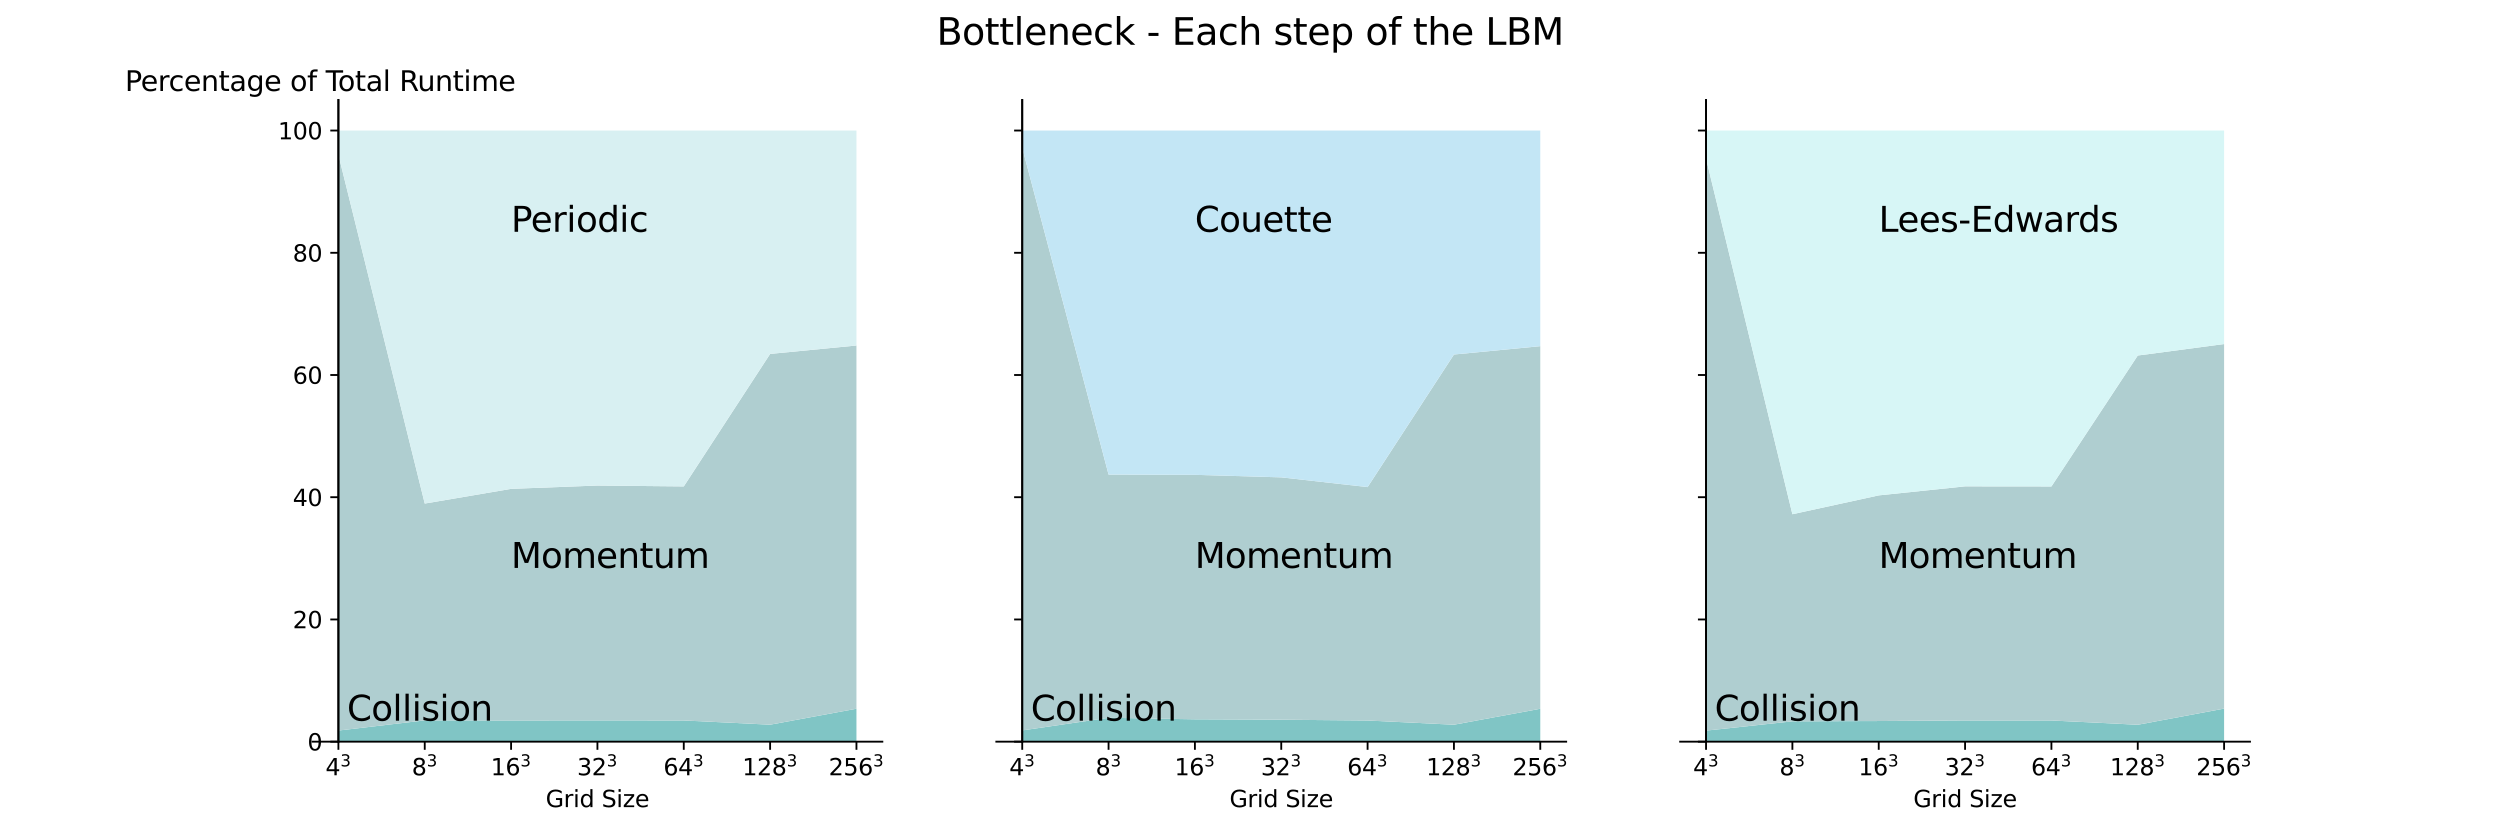 <?xml version="1.0" encoding="utf-8" standalone="no"?>
<!DOCTYPE svg PUBLIC "-//W3C//DTD SVG 1.1//EN"
  "http://www.w3.org/Graphics/SVG/1.1/DTD/svg11.dtd">
<svg xmlns:xlink="http://www.w3.org/1999/xlink" width="1080pt" height="360pt" viewBox="0 0 1080 360" xmlns="http://www.w3.org/2000/svg" version="1.1">
 <defs>
  <style type="text/css">*{stroke-linejoin: round; stroke-linecap: butt}</style>
 </defs>
 <g id="figure_1">
  <g id="patch_1">
   <path d="M 0 360 
L 1080 360 
L 1080 0 
L 0 0 
z
" style="fill: #ffffff"/>
  </g>
  <g id="axes_1">
   <g id="patch_2">
    <path d="M 135 320.4 
L 381.176 320.4 
L 381.176 43.2 
L 135 43.2 
z
" style="fill: #ffffff"/>
   </g>
   <g id="PolyCollection_1">
    <path d="M 146.19 315.591 
L 146.19 320.4 
L 183.489 320.4 
L 220.789 320.4 
L 258.088 320.4 
L 295.388 320.4 
L 332.687 320.4 
L 369.987 320.4 
L 369.987 306.161 
L 369.987 306.161 
L 332.687 313.062 
L 295.388 311.244 
L 258.088 311.203 
L 220.789 311.246 
L 183.489 311.202 
L 146.19 315.591 
z
" clip-path="url(#p4ef9682d95)" style="fill: #80c5c5"/>
   </g>
   <g id="PolyCollection_2">
    <path d="M 146.19 66.866 
L 146.19 315.591 
L 183.489 311.202 
L 220.789 311.246 
L 258.088 311.203 
L 295.388 311.244 
L 332.687 313.062 
L 369.987 306.161 
L 369.987 149.249 
L 369.987 149.249 
L 332.687 152.889 
L 295.388 210.129 
L 258.088 209.753 
L 220.789 211.178 
L 183.489 217.534 
L 146.19 66.866 
z
" clip-path="url(#p4ef9682d95)" style="fill: #afced0"/>
   </g>
   <g id="PolyCollection_3">
    <path d="M 146.19 56.4 
L 146.19 66.866 
L 183.489 217.534 
L 220.789 211.178 
L 258.088 209.753 
L 295.388 210.129 
L 332.687 152.889 
L 369.987 149.249 
L 369.987 56.4 
L 369.987 56.4 
L 332.687 56.4 
L 295.388 56.4 
L 258.088 56.4 
L 220.789 56.4 
L 183.489 56.4 
L 146.19 56.4 
z
" clip-path="url(#p4ef9682d95)" style="fill: #d8f0f2"/>
   </g>
   <g id="matplotlib.axis_1">
    <g id="xtick_1">
     <g id="line2d_1">
      <defs>
       <path id="m89469917d1" d="M 0 0 
L 0 3.5 
" style="stroke: #000000; stroke-width: 0.8"/>
      </defs>
      <g>
       <use xlink:href="#m89469917d1" x="146.19" y="320.4" style="stroke: #000000; stroke-width: 0.8"/>
      </g>
     </g>
     <g id="text_1">
      <!-- $4^3$ -->
      <g transform="translate(140.59 334.998) scale(0.1 -0.1)">
       <defs>
        <path id="DejaVuSans-34" d="M 2419 4116 
L 825 1625 
L 2419 1625 
L 2419 4116 
z
M 2253 4666 
L 3047 4666 
L 3047 1625 
L 3713 1625 
L 3713 1100 
L 3047 1100 
L 3047 0 
L 2419 0 
L 2419 1100 
L 313 1100 
L 313 1709 
L 2253 4666 
z
" transform="scale(0.016)"/>
        <path id="DejaVuSans-33" d="M 2597 2516 
Q 3050 2419 3304 2112 
Q 3559 1806 3559 1356 
Q 3559 666 3084 287 
Q 2609 -91 1734 -91 
Q 1441 -91 1130 -33 
Q 819 25 488 141 
L 488 750 
Q 750 597 1062 519 
Q 1375 441 1716 441 
Q 2309 441 2620 675 
Q 2931 909 2931 1356 
Q 2931 1769 2642 2001 
Q 2353 2234 1838 2234 
L 1294 2234 
L 1294 2753 
L 1863 2753 
Q 2328 2753 2575 2939 
Q 2822 3125 2822 3475 
Q 2822 3834 2567 4026 
Q 2313 4219 1838 4219 
Q 1578 4219 1281 4162 
Q 984 4106 628 3988 
L 628 4550 
Q 988 4650 1302 4700 
Q 1616 4750 1894 4750 
Q 2613 4750 3031 4423 
Q 3450 4097 3450 3541 
Q 3450 3153 3228 2886 
Q 3006 2619 2597 2516 
z
" transform="scale(0.016)"/>
       </defs>
       <use xlink:href="#DejaVuSans-34" transform="translate(0 0.766)"/>
       <use xlink:href="#DejaVuSans-33" transform="translate(64.58 39.047) scale(0.7)"/>
      </g>
     </g>
    </g>
    <g id="xtick_2">
     <g id="line2d_2">
      <g>
       <use xlink:href="#m89469917d1" x="183.489" y="320.4" style="stroke: #000000; stroke-width: 0.8"/>
      </g>
     </g>
     <g id="text_2">
      <!-- $8^3$ -->
      <g transform="translate(177.889 334.998) scale(0.1 -0.1)">
       <defs>
        <path id="DejaVuSans-38" d="M 2034 2216 
Q 1584 2216 1326 1975 
Q 1069 1734 1069 1313 
Q 1069 891 1326 650 
Q 1584 409 2034 409 
Q 2484 409 2743 651 
Q 3003 894 3003 1313 
Q 3003 1734 2745 1975 
Q 2488 2216 2034 2216 
z
M 1403 2484 
Q 997 2584 770 2862 
Q 544 3141 544 3541 
Q 544 4100 942 4425 
Q 1341 4750 2034 4750 
Q 2731 4750 3128 4425 
Q 3525 4100 3525 3541 
Q 3525 3141 3298 2862 
Q 3072 2584 2669 2484 
Q 3125 2378 3379 2068 
Q 3634 1759 3634 1313 
Q 3634 634 3220 271 
Q 2806 -91 2034 -91 
Q 1263 -91 848 271 
Q 434 634 434 1313 
Q 434 1759 690 2068 
Q 947 2378 1403 2484 
z
M 1172 3481 
Q 1172 3119 1398 2916 
Q 1625 2713 2034 2713 
Q 2441 2713 2670 2916 
Q 2900 3119 2900 3481 
Q 2900 3844 2670 4047 
Q 2441 4250 2034 4250 
Q 1625 4250 1398 4047 
Q 1172 3844 1172 3481 
z
" transform="scale(0.016)"/>
       </defs>
       <use xlink:href="#DejaVuSans-38" transform="translate(0 0.766)"/>
       <use xlink:href="#DejaVuSans-33" transform="translate(64.58 39.047) scale(0.7)"/>
      </g>
     </g>
    </g>
    <g id="xtick_3">
     <g id="line2d_3">
      <g>
       <use xlink:href="#m89469917d1" x="220.789" y="320.4" style="stroke: #000000; stroke-width: 0.8"/>
      </g>
     </g>
     <g id="text_3">
      <!-- $16^3$ -->
      <g transform="translate(211.989 334.998) scale(0.1 -0.1)">
       <defs>
        <path id="DejaVuSans-31" d="M 794 531 
L 1825 531 
L 1825 4091 
L 703 3866 
L 703 4441 
L 1819 4666 
L 2450 4666 
L 2450 531 
L 3481 531 
L 3481 0 
L 794 0 
L 794 531 
z
" transform="scale(0.016)"/>
        <path id="DejaVuSans-36" d="M 2113 2584 
Q 1688 2584 1439 2293 
Q 1191 2003 1191 1497 
Q 1191 994 1439 701 
Q 1688 409 2113 409 
Q 2538 409 2786 701 
Q 3034 994 3034 1497 
Q 3034 2003 2786 2293 
Q 2538 2584 2113 2584 
z
M 3366 4563 
L 3366 3988 
Q 3128 4100 2886 4159 
Q 2644 4219 2406 4219 
Q 1781 4219 1451 3797 
Q 1122 3375 1075 2522 
Q 1259 2794 1537 2939 
Q 1816 3084 2150 3084 
Q 2853 3084 3261 2657 
Q 3669 2231 3669 1497 
Q 3669 778 3244 343 
Q 2819 -91 2113 -91 
Q 1303 -91 875 529 
Q 447 1150 447 2328 
Q 447 3434 972 4092 
Q 1497 4750 2381 4750 
Q 2619 4750 2861 4703 
Q 3103 4656 3366 4563 
z
" transform="scale(0.016)"/>
       </defs>
       <use xlink:href="#DejaVuSans-31" transform="translate(0 0.766)"/>
       <use xlink:href="#DejaVuSans-36" transform="translate(63.623 0.766)"/>
       <use xlink:href="#DejaVuSans-33" transform="translate(128.203 39.047) scale(0.7)"/>
      </g>
     </g>
    </g>
    <g id="xtick_4">
     <g id="line2d_4">
      <g>
       <use xlink:href="#m89469917d1" x="258.088" y="320.4" style="stroke: #000000; stroke-width: 0.8"/>
      </g>
     </g>
     <g id="text_4">
      <!-- $32^3$ -->
      <g transform="translate(249.288 334.998) scale(0.1 -0.1)">
       <defs>
        <path id="DejaVuSans-32" d="M 1228 531 
L 3431 531 
L 3431 0 
L 469 0 
L 469 531 
Q 828 903 1448 1529 
Q 2069 2156 2228 2338 
Q 2531 2678 2651 2914 
Q 2772 3150 2772 3378 
Q 2772 3750 2511 3984 
Q 2250 4219 1831 4219 
Q 1534 4219 1204 4116 
Q 875 4013 500 3803 
L 500 4441 
Q 881 4594 1212 4672 
Q 1544 4750 1819 4750 
Q 2544 4750 2975 4387 
Q 3406 4025 3406 3419 
Q 3406 3131 3298 2873 
Q 3191 2616 2906 2266 
Q 2828 2175 2409 1742 
Q 1991 1309 1228 531 
z
" transform="scale(0.016)"/>
       </defs>
       <use xlink:href="#DejaVuSans-33" transform="translate(0 0.766)"/>
       <use xlink:href="#DejaVuSans-32" transform="translate(63.623 0.766)"/>
       <use xlink:href="#DejaVuSans-33" transform="translate(128.203 39.047) scale(0.7)"/>
      </g>
     </g>
    </g>
    <g id="xtick_5">
     <g id="line2d_5">
      <g>
       <use xlink:href="#m89469917d1" x="295.388" y="320.4" style="stroke: #000000; stroke-width: 0.8"/>
      </g>
     </g>
     <g id="text_5">
      <!-- $64^3$ -->
      <g transform="translate(286.588 334.998) scale(0.1 -0.1)">
       <use xlink:href="#DejaVuSans-36" transform="translate(0 0.766)"/>
       <use xlink:href="#DejaVuSans-34" transform="translate(63.623 0.766)"/>
       <use xlink:href="#DejaVuSans-33" transform="translate(128.203 39.047) scale(0.7)"/>
      </g>
     </g>
    </g>
    <g id="xtick_6">
     <g id="line2d_6">
      <g>
       <use xlink:href="#m89469917d1" x="332.687" y="320.4" style="stroke: #000000; stroke-width: 0.8"/>
      </g>
     </g>
     <g id="text_6">
      <!-- $128^3$ -->
      <g transform="translate(320.687 334.998) scale(0.1 -0.1)">
       <use xlink:href="#DejaVuSans-31" transform="translate(0 0.766)"/>
       <use xlink:href="#DejaVuSans-32" transform="translate(63.623 0.766)"/>
       <use xlink:href="#DejaVuSans-38" transform="translate(127.246 0.766)"/>
       <use xlink:href="#DejaVuSans-33" transform="translate(191.826 39.047) scale(0.7)"/>
      </g>
     </g>
    </g>
    <g id="xtick_7">
     <g id="line2d_7">
      <g>
       <use xlink:href="#m89469917d1" x="369.987" y="320.4" style="stroke: #000000; stroke-width: 0.8"/>
      </g>
     </g>
     <g id="text_7">
      <!-- $256^3$ -->
      <g transform="translate(357.987 334.998) scale(0.1 -0.1)">
       <defs>
        <path id="DejaVuSans-35" d="M 691 4666 
L 3169 4666 
L 3169 4134 
L 1269 4134 
L 1269 2991 
Q 1406 3038 1543 3061 
Q 1681 3084 1819 3084 
Q 2600 3084 3056 2656 
Q 3513 2228 3513 1497 
Q 3513 744 3044 326 
Q 2575 -91 1722 -91 
Q 1428 -91 1123 -41 
Q 819 9 494 109 
L 494 744 
Q 775 591 1075 516 
Q 1375 441 1709 441 
Q 2250 441 2565 725 
Q 2881 1009 2881 1497 
Q 2881 1984 2565 2268 
Q 2250 2553 1709 2553 
Q 1456 2553 1204 2497 
Q 953 2441 691 2322 
L 691 4666 
z
" transform="scale(0.016)"/>
       </defs>
       <use xlink:href="#DejaVuSans-32" transform="translate(0 0.766)"/>
       <use xlink:href="#DejaVuSans-35" transform="translate(63.623 0.766)"/>
       <use xlink:href="#DejaVuSans-36" transform="translate(127.246 0.766)"/>
       <use xlink:href="#DejaVuSans-33" transform="translate(191.826 39.047) scale(0.7)"/>
      </g>
     </g>
    </g>
    <g id="text_8">
     <!-- Grid Size -->
     <g transform="translate(235.742 348.677) scale(0.1 -0.1)">
      <defs>
       <path id="DejaVuSans-47" d="M 3809 666 
L 3809 1919 
L 2778 1919 
L 2778 2438 
L 4434 2438 
L 4434 434 
Q 4069 175 3628 42 
Q 3188 -91 2688 -91 
Q 1594 -91 976 548 
Q 359 1188 359 2328 
Q 359 3472 976 4111 
Q 1594 4750 2688 4750 
Q 3144 4750 3555 4637 
Q 3966 4525 4313 4306 
L 4313 3634 
Q 3963 3931 3569 4081 
Q 3175 4231 2741 4231 
Q 1884 4231 1454 3753 
Q 1025 3275 1025 2328 
Q 1025 1384 1454 906 
Q 1884 428 2741 428 
Q 3075 428 3337 486 
Q 3600 544 3809 666 
z
" transform="scale(0.016)"/>
       <path id="DejaVuSans-72" d="M 2631 2963 
Q 2534 3019 2420 3045 
Q 2306 3072 2169 3072 
Q 1681 3072 1420 2755 
Q 1159 2438 1159 1844 
L 1159 0 
L 581 0 
L 581 3500 
L 1159 3500 
L 1159 2956 
Q 1341 3275 1631 3429 
Q 1922 3584 2338 3584 
Q 2397 3584 2469 3576 
Q 2541 3569 2628 3553 
L 2631 2963 
z
" transform="scale(0.016)"/>
       <path id="DejaVuSans-69" d="M 603 3500 
L 1178 3500 
L 1178 0 
L 603 0 
L 603 3500 
z
M 603 4863 
L 1178 4863 
L 1178 4134 
L 603 4134 
L 603 4863 
z
" transform="scale(0.016)"/>
       <path id="DejaVuSans-64" d="M 2906 2969 
L 2906 4863 
L 3481 4863 
L 3481 0 
L 2906 0 
L 2906 525 
Q 2725 213 2448 61 
Q 2172 -91 1784 -91 
Q 1150 -91 751 415 
Q 353 922 353 1747 
Q 353 2572 751 3078 
Q 1150 3584 1784 3584 
Q 2172 3584 2448 3432 
Q 2725 3281 2906 2969 
z
M 947 1747 
Q 947 1113 1208 752 
Q 1469 391 1925 391 
Q 2381 391 2643 752 
Q 2906 1113 2906 1747 
Q 2906 2381 2643 2742 
Q 2381 3103 1925 3103 
Q 1469 3103 1208 2742 
Q 947 2381 947 1747 
z
" transform="scale(0.016)"/>
       <path id="DejaVuSans-20" transform="scale(0.016)"/>
       <path id="DejaVuSans-53" d="M 3425 4513 
L 3425 3897 
Q 3066 4069 2747 4153 
Q 2428 4238 2131 4238 
Q 1616 4238 1336 4038 
Q 1056 3838 1056 3469 
Q 1056 3159 1242 3001 
Q 1428 2844 1947 2747 
L 2328 2669 
Q 3034 2534 3370 2195 
Q 3706 1856 3706 1288 
Q 3706 609 3251 259 
Q 2797 -91 1919 -91 
Q 1588 -91 1214 -16 
Q 841 59 441 206 
L 441 856 
Q 825 641 1194 531 
Q 1563 422 1919 422 
Q 2459 422 2753 634 
Q 3047 847 3047 1241 
Q 3047 1584 2836 1778 
Q 2625 1972 2144 2069 
L 1759 2144 
Q 1053 2284 737 2584 
Q 422 2884 422 3419 
Q 422 4038 858 4394 
Q 1294 4750 2059 4750 
Q 2388 4750 2728 4690 
Q 3069 4631 3425 4513 
z
" transform="scale(0.016)"/>
       <path id="DejaVuSans-7a" d="M 353 3500 
L 3084 3500 
L 3084 2975 
L 922 459 
L 3084 459 
L 3084 0 
L 275 0 
L 275 525 
L 2438 3041 
L 353 3041 
L 353 3500 
z
" transform="scale(0.016)"/>
       <path id="DejaVuSans-65" d="M 3597 1894 
L 3597 1613 
L 953 1613 
Q 991 1019 1311 708 
Q 1631 397 2203 397 
Q 2534 397 2845 478 
Q 3156 559 3463 722 
L 3463 178 
Q 3153 47 2828 -22 
Q 2503 -91 2169 -91 
Q 1331 -91 842 396 
Q 353 884 353 1716 
Q 353 2575 817 3079 
Q 1281 3584 2069 3584 
Q 2775 3584 3186 3129 
Q 3597 2675 3597 1894 
z
M 3022 2063 
Q 3016 2534 2758 2815 
Q 2500 3097 2075 3097 
Q 1594 3097 1305 2825 
Q 1016 2553 972 2059 
L 3022 2063 
z
" transform="scale(0.016)"/>
      </defs>
      <use xlink:href="#DejaVuSans-47"/>
      <use xlink:href="#DejaVuSans-72" x="77.49"/>
      <use xlink:href="#DejaVuSans-69" x="118.604"/>
      <use xlink:href="#DejaVuSans-64" x="146.387"/>
      <use xlink:href="#DejaVuSans-20" x="209.863"/>
      <use xlink:href="#DejaVuSans-53" x="241.65"/>
      <use xlink:href="#DejaVuSans-69" x="305.127"/>
      <use xlink:href="#DejaVuSans-7a" x="332.91"/>
      <use xlink:href="#DejaVuSans-65" x="385.4"/>
     </g>
    </g>
   </g>
   <g id="matplotlib.axis_2">
    <g id="ytick_1">
     <g id="line2d_8">
      <defs>
       <path id="m2b52d17fc8" d="M 0 0 
L -3.5 0 
" style="stroke: #000000; stroke-width: 0.8"/>
      </defs>
      <g>
       <use xlink:href="#m2b52d17fc8" x="146.19" y="320.4" style="stroke: #000000; stroke-width: 0.8"/>
      </g>
     </g>
     <g id="text_9">
      <!-- 0 -->
      <g transform="translate(132.827 324.199) scale(0.1 -0.1)">
       <defs>
        <path id="DejaVuSans-30" d="M 2034 4250 
Q 1547 4250 1301 3770 
Q 1056 3291 1056 2328 
Q 1056 1369 1301 889 
Q 1547 409 2034 409 
Q 2525 409 2770 889 
Q 3016 1369 3016 2328 
Q 3016 3291 2770 3770 
Q 2525 4250 2034 4250 
z
M 2034 4750 
Q 2819 4750 3233 4129 
Q 3647 3509 3647 2328 
Q 3647 1150 3233 529 
Q 2819 -91 2034 -91 
Q 1250 -91 836 529 
Q 422 1150 422 2328 
Q 422 3509 836 4129 
Q 1250 4750 2034 4750 
z
" transform="scale(0.016)"/>
       </defs>
       <use xlink:href="#DejaVuSans-30"/>
      </g>
     </g>
    </g>
    <g id="ytick_2">
     <g id="line2d_9">
      <g>
       <use xlink:href="#m2b52d17fc8" x="146.19" y="267.6" style="stroke: #000000; stroke-width: 0.8"/>
      </g>
     </g>
     <g id="text_10">
      <!-- 20 -->
      <g transform="translate(126.465 271.399) scale(0.1 -0.1)">
       <use xlink:href="#DejaVuSans-32"/>
       <use xlink:href="#DejaVuSans-30" x="63.623"/>
      </g>
     </g>
    </g>
    <g id="ytick_3">
     <g id="line2d_10">
      <g>
       <use xlink:href="#m2b52d17fc8" x="146.19" y="214.8" style="stroke: #000000; stroke-width: 0.8"/>
      </g>
     </g>
     <g id="text_11">
      <!-- 40 -->
      <g transform="translate(126.465 218.599) scale(0.1 -0.1)">
       <use xlink:href="#DejaVuSans-34"/>
       <use xlink:href="#DejaVuSans-30" x="63.623"/>
      </g>
     </g>
    </g>
    <g id="ytick_4">
     <g id="line2d_11">
      <g>
       <use xlink:href="#m2b52d17fc8" x="146.19" y="162" style="stroke: #000000; stroke-width: 0.8"/>
      </g>
     </g>
     <g id="text_12">
      <!-- 60 -->
      <g transform="translate(126.465 165.799) scale(0.1 -0.1)">
       <use xlink:href="#DejaVuSans-36"/>
       <use xlink:href="#DejaVuSans-30" x="63.623"/>
      </g>
     </g>
    </g>
    <g id="ytick_5">
     <g id="line2d_12">
      <g>
       <use xlink:href="#m2b52d17fc8" x="146.19" y="109.2" style="stroke: #000000; stroke-width: 0.8"/>
      </g>
     </g>
     <g id="text_13">
      <!-- 80 -->
      <g transform="translate(126.465 112.999) scale(0.1 -0.1)">
       <use xlink:href="#DejaVuSans-38"/>
       <use xlink:href="#DejaVuSans-30" x="63.623"/>
      </g>
     </g>
    </g>
    <g id="ytick_6">
     <g id="line2d_13">
      <g>
       <use xlink:href="#m2b52d17fc8" x="146.19" y="56.4" style="stroke: #000000; stroke-width: 0.8"/>
      </g>
     </g>
     <g id="text_14">
      <!-- 100 -->
      <g transform="translate(120.102 60.199) scale(0.1 -0.1)">
       <use xlink:href="#DejaVuSans-31"/>
       <use xlink:href="#DejaVuSans-30" x="63.623"/>
       <use xlink:href="#DejaVuSans-30" x="127.246"/>
      </g>
     </g>
    </g>
   </g>
   <g id="patch_3">
    <path d="M 146.19 320.4 
L 146.19 43.2 
" style="fill: none; stroke: #000000; stroke-width: 0.8; stroke-linejoin: miter; stroke-linecap: square"/>
   </g>
   <g id="patch_4">
    <path d="M 146.19 320.4 
L 146.19 43.2 
" style="fill: none; stroke: #000000; stroke-width: 0.8; stroke-linejoin: miter; stroke-linecap: square"/>
   </g>
   <g id="patch_5">
    <path d="M 135 320.4 
L 381.176 320.4 
" style="fill: none; stroke: #000000; stroke-width: 0.8; stroke-linejoin: miter; stroke-linecap: square"/>
   </g>
   <g id="text_15">
    <!-- Collision -->
    <g transform="translate(149.92 311.339) scale(0.15 -0.15)">
     <defs>
      <path id="DejaVuSans-43" d="M 4122 4306 
L 4122 3641 
Q 3803 3938 3442 4084 
Q 3081 4231 2675 4231 
Q 1875 4231 1450 3742 
Q 1025 3253 1025 2328 
Q 1025 1406 1450 917 
Q 1875 428 2675 428 
Q 3081 428 3442 575 
Q 3803 722 4122 1019 
L 4122 359 
Q 3791 134 3420 21 
Q 3050 -91 2638 -91 
Q 1578 -91 968 557 
Q 359 1206 359 2328 
Q 359 3453 968 4101 
Q 1578 4750 2638 4750 
Q 3056 4750 3426 4639 
Q 3797 4528 4122 4306 
z
" transform="scale(0.016)"/>
      <path id="DejaVuSans-6f" d="M 1959 3097 
Q 1497 3097 1228 2736 
Q 959 2375 959 1747 
Q 959 1119 1226 758 
Q 1494 397 1959 397 
Q 2419 397 2687 759 
Q 2956 1122 2956 1747 
Q 2956 2369 2687 2733 
Q 2419 3097 1959 3097 
z
M 1959 3584 
Q 2709 3584 3137 3096 
Q 3566 2609 3566 1747 
Q 3566 888 3137 398 
Q 2709 -91 1959 -91 
Q 1206 -91 779 398 
Q 353 888 353 1747 
Q 353 2609 779 3096 
Q 1206 3584 1959 3584 
z
" transform="scale(0.016)"/>
      <path id="DejaVuSans-6c" d="M 603 4863 
L 1178 4863 
L 1178 0 
L 603 0 
L 603 4863 
z
" transform="scale(0.016)"/>
      <path id="DejaVuSans-73" d="M 2834 3397 
L 2834 2853 
Q 2591 2978 2328 3040 
Q 2066 3103 1784 3103 
Q 1356 3103 1142 2972 
Q 928 2841 928 2578 
Q 928 2378 1081 2264 
Q 1234 2150 1697 2047 
L 1894 2003 
Q 2506 1872 2764 1633 
Q 3022 1394 3022 966 
Q 3022 478 2636 193 
Q 2250 -91 1575 -91 
Q 1294 -91 989 -36 
Q 684 19 347 128 
L 347 722 
Q 666 556 975 473 
Q 1284 391 1588 391 
Q 1994 391 2212 530 
Q 2431 669 2431 922 
Q 2431 1156 2273 1281 
Q 2116 1406 1581 1522 
L 1381 1569 
Q 847 1681 609 1914 
Q 372 2147 372 2553 
Q 372 3047 722 3315 
Q 1072 3584 1716 3584 
Q 2034 3584 2315 3537 
Q 2597 3491 2834 3397 
z
" transform="scale(0.016)"/>
      <path id="DejaVuSans-6e" d="M 3513 2113 
L 3513 0 
L 2938 0 
L 2938 2094 
Q 2938 2591 2744 2837 
Q 2550 3084 2163 3084 
Q 1697 3084 1428 2787 
Q 1159 2491 1159 1978 
L 1159 0 
L 581 0 
L 581 3500 
L 1159 3500 
L 1159 2956 
Q 1366 3272 1645 3428 
Q 1925 3584 2291 3584 
Q 2894 3584 3203 3211 
Q 3513 2838 3513 2113 
z
" transform="scale(0.016)"/>
     </defs>
     <use xlink:href="#DejaVuSans-43"/>
     <use xlink:href="#DejaVuSans-6f" x="69.824"/>
     <use xlink:href="#DejaVuSans-6c" x="131.006"/>
     <use xlink:href="#DejaVuSans-6c" x="158.789"/>
     <use xlink:href="#DejaVuSans-69" x="186.572"/>
     <use xlink:href="#DejaVuSans-73" x="214.355"/>
     <use xlink:href="#DejaVuSans-69" x="266.455"/>
     <use xlink:href="#DejaVuSans-6f" x="294.238"/>
     <use xlink:href="#DejaVuSans-6e" x="355.42"/>
    </g>
   </g>
   <g id="text_16">
    <!-- Momentum -->
    <g transform="translate(220.789 245.339) scale(0.15 -0.15)">
     <defs>
      <path id="DejaVuSans-4d" d="M 628 4666 
L 1569 4666 
L 2759 1491 
L 3956 4666 
L 4897 4666 
L 4897 0 
L 4281 0 
L 4281 4097 
L 3078 897 
L 2444 897 
L 1241 4097 
L 1241 0 
L 628 0 
L 628 4666 
z
" transform="scale(0.016)"/>
      <path id="DejaVuSans-6d" d="M 3328 2828 
Q 3544 3216 3844 3400 
Q 4144 3584 4550 3584 
Q 5097 3584 5394 3201 
Q 5691 2819 5691 2113 
L 5691 0 
L 5113 0 
L 5113 2094 
Q 5113 2597 4934 2840 
Q 4756 3084 4391 3084 
Q 3944 3084 3684 2787 
Q 3425 2491 3425 1978 
L 3425 0 
L 2847 0 
L 2847 2094 
Q 2847 2600 2669 2842 
Q 2491 3084 2119 3084 
Q 1678 3084 1418 2786 
Q 1159 2488 1159 1978 
L 1159 0 
L 581 0 
L 581 3500 
L 1159 3500 
L 1159 2956 
Q 1356 3278 1631 3431 
Q 1906 3584 2284 3584 
Q 2666 3584 2933 3390 
Q 3200 3197 3328 2828 
z
" transform="scale(0.016)"/>
      <path id="DejaVuSans-74" d="M 1172 4494 
L 1172 3500 
L 2356 3500 
L 2356 3053 
L 1172 3053 
L 1172 1153 
Q 1172 725 1289 603 
Q 1406 481 1766 481 
L 2356 481 
L 2356 0 
L 1766 0 
Q 1100 0 847 248 
Q 594 497 594 1153 
L 594 3053 
L 172 3053 
L 172 3500 
L 594 3500 
L 594 4494 
L 1172 4494 
z
" transform="scale(0.016)"/>
      <path id="DejaVuSans-75" d="M 544 1381 
L 544 3500 
L 1119 3500 
L 1119 1403 
Q 1119 906 1312 657 
Q 1506 409 1894 409 
Q 2359 409 2629 706 
Q 2900 1003 2900 1516 
L 2900 3500 
L 3475 3500 
L 3475 0 
L 2900 0 
L 2900 538 
Q 2691 219 2414 64 
Q 2138 -91 1772 -91 
Q 1169 -91 856 284 
Q 544 659 544 1381 
z
M 1991 3584 
L 1991 3584 
z
" transform="scale(0.016)"/>
     </defs>
     <use xlink:href="#DejaVuSans-4d"/>
     <use xlink:href="#DejaVuSans-6f" x="86.279"/>
     <use xlink:href="#DejaVuSans-6d" x="147.461"/>
     <use xlink:href="#DejaVuSans-65" x="244.873"/>
     <use xlink:href="#DejaVuSans-6e" x="306.396"/>
     <use xlink:href="#DejaVuSans-74" x="369.775"/>
     <use xlink:href="#DejaVuSans-75" x="408.984"/>
     <use xlink:href="#DejaVuSans-6d" x="472.363"/>
    </g>
   </g>
   <g id="text_17">
    <!-- Periodic -->
    <g transform="translate(220.789 100.139) scale(0.15 -0.15)">
     <defs>
      <path id="DejaVuSans-50" d="M 1259 4147 
L 1259 2394 
L 2053 2394 
Q 2494 2394 2734 2622 
Q 2975 2850 2975 3272 
Q 2975 3691 2734 3919 
Q 2494 4147 2053 4147 
L 1259 4147 
z
M 628 4666 
L 2053 4666 
Q 2838 4666 3239 4311 
Q 3641 3956 3641 3272 
Q 3641 2581 3239 2228 
Q 2838 1875 2053 1875 
L 1259 1875 
L 1259 0 
L 628 0 
L 628 4666 
z
" transform="scale(0.016)"/>
      <path id="DejaVuSans-63" d="M 3122 3366 
L 3122 2828 
Q 2878 2963 2633 3030 
Q 2388 3097 2138 3097 
Q 1578 3097 1268 2742 
Q 959 2388 959 1747 
Q 959 1106 1268 751 
Q 1578 397 2138 397 
Q 2388 397 2633 464 
Q 2878 531 3122 666 
L 3122 134 
Q 2881 22 2623 -34 
Q 2366 -91 2075 -91 
Q 1284 -91 818 406 
Q 353 903 353 1747 
Q 353 2603 823 3093 
Q 1294 3584 2113 3584 
Q 2378 3584 2631 3529 
Q 2884 3475 3122 3366 
z
" transform="scale(0.016)"/>
     </defs>
     <use xlink:href="#DejaVuSans-50"/>
     <use xlink:href="#DejaVuSans-65" x="56.678"/>
     <use xlink:href="#DejaVuSans-72" x="118.201"/>
     <use xlink:href="#DejaVuSans-69" x="159.314"/>
     <use xlink:href="#DejaVuSans-6f" x="187.098"/>
     <use xlink:href="#DejaVuSans-64" x="248.279"/>
     <use xlink:href="#DejaVuSans-69" x="311.756"/>
     <use xlink:href="#DejaVuSans-63" x="339.539"/>
    </g>
   </g>
  </g>
  <g id="axes_2">
   <g id="patch_6">
    <path d="M 430.412 320.4 
L 676.588 320.4 
L 676.588 43.2 
L 430.412 43.2 
z
" style="fill: #ffffff"/>
   </g>
   <g id="PolyCollection_4">
    <path d="M 441.602 315.533 
L 441.602 320.4 
L 478.901 320.4 
L 516.201 320.4 
L 553.5 320.4 
L 590.799 320.4 
L 628.099 320.4 
L 665.398 320.4 
L 665.398 306.185 
L 665.398 306.185 
L 628.099 313.074 
L 590.799 311.268 
L 553.5 310.909 
L 516.201 310.739 
L 478.901 310.083 
L 441.602 315.533 
z
" clip-path="url(#p710d869acf)" style="fill: #80c5c5"/>
   </g>
   <g id="PolyCollection_5">
    <path d="M 441.602 63.806 
L 441.602 315.533 
L 478.901 310.083 
L 516.201 310.739 
L 553.5 310.909 
L 590.799 311.268 
L 628.099 313.074 
L 665.398 306.185 
L 665.398 149.539 
L 665.398 149.539 
L 628.099 153.145 
L 590.799 210.423 
L 553.5 206.218 
L 516.201 205.136 
L 478.901 205.013 
L 441.602 63.806 
z
" clip-path="url(#p710d869acf)" style="fill: #afced0"/>
   </g>
   <g id="PolyCollection_6">
    <path d="M 441.602 56.4 
L 441.602 63.806 
L 478.901 205.013 
L 516.201 205.136 
L 553.5 206.218 
L 590.799 210.423 
L 628.099 153.145 
L 665.398 149.539 
L 665.398 56.4 
L 665.398 56.4 
L 628.099 56.4 
L 590.799 56.4 
L 553.5 56.4 
L 516.201 56.4 
L 478.901 56.4 
L 441.602 56.4 
z
" clip-path="url(#p710d869acf)" style="fill: #c3e6f5"/>
   </g>
   <g id="matplotlib.axis_3">
    <g id="xtick_8">
     <g id="line2d_14">
      <g>
       <use xlink:href="#m89469917d1" x="441.602" y="320.4" style="stroke: #000000; stroke-width: 0.8"/>
      </g>
     </g>
     <g id="text_18">
      <!-- $4^3$ -->
      <g transform="translate(436.002 334.998) scale(0.1 -0.1)">
       <use xlink:href="#DejaVuSans-34" transform="translate(0 0.766)"/>
       <use xlink:href="#DejaVuSans-33" transform="translate(64.58 39.047) scale(0.7)"/>
      </g>
     </g>
    </g>
    <g id="xtick_9">
     <g id="line2d_15">
      <g>
       <use xlink:href="#m89469917d1" x="478.901" y="320.4" style="stroke: #000000; stroke-width: 0.8"/>
      </g>
     </g>
     <g id="text_19">
      <!-- $8^3$ -->
      <g transform="translate(473.301 334.998) scale(0.1 -0.1)">
       <use xlink:href="#DejaVuSans-38" transform="translate(0 0.766)"/>
       <use xlink:href="#DejaVuSans-33" transform="translate(64.58 39.047) scale(0.7)"/>
      </g>
     </g>
    </g>
    <g id="xtick_10">
     <g id="line2d_16">
      <g>
       <use xlink:href="#m89469917d1" x="516.201" y="320.4" style="stroke: #000000; stroke-width: 0.8"/>
      </g>
     </g>
     <g id="text_20">
      <!-- $16^3$ -->
      <g transform="translate(507.401 334.998) scale(0.1 -0.1)">
       <use xlink:href="#DejaVuSans-31" transform="translate(0 0.766)"/>
       <use xlink:href="#DejaVuSans-36" transform="translate(63.623 0.766)"/>
       <use xlink:href="#DejaVuSans-33" transform="translate(128.203 39.047) scale(0.7)"/>
      </g>
     </g>
    </g>
    <g id="xtick_11">
     <g id="line2d_17">
      <g>
       <use xlink:href="#m89469917d1" x="553.5" y="320.4" style="stroke: #000000; stroke-width: 0.8"/>
      </g>
     </g>
     <g id="text_21">
      <!-- $32^3$ -->
      <g transform="translate(544.7 334.998) scale(0.1 -0.1)">
       <use xlink:href="#DejaVuSans-33" transform="translate(0 0.766)"/>
       <use xlink:href="#DejaVuSans-32" transform="translate(63.623 0.766)"/>
       <use xlink:href="#DejaVuSans-33" transform="translate(128.203 39.047) scale(0.7)"/>
      </g>
     </g>
    </g>
    <g id="xtick_12">
     <g id="line2d_18">
      <g>
       <use xlink:href="#m89469917d1" x="590.799" y="320.4" style="stroke: #000000; stroke-width: 0.8"/>
      </g>
     </g>
     <g id="text_22">
      <!-- $64^3$ -->
      <g transform="translate(581.999 334.998) scale(0.1 -0.1)">
       <use xlink:href="#DejaVuSans-36" transform="translate(0 0.766)"/>
       <use xlink:href="#DejaVuSans-34" transform="translate(63.623 0.766)"/>
       <use xlink:href="#DejaVuSans-33" transform="translate(128.203 39.047) scale(0.7)"/>
      </g>
     </g>
    </g>
    <g id="xtick_13">
     <g id="line2d_19">
      <g>
       <use xlink:href="#m89469917d1" x="628.099" y="320.4" style="stroke: #000000; stroke-width: 0.8"/>
      </g>
     </g>
     <g id="text_23">
      <!-- $128^3$ -->
      <g transform="translate(616.099 334.998) scale(0.1 -0.1)">
       <use xlink:href="#DejaVuSans-31" transform="translate(0 0.766)"/>
       <use xlink:href="#DejaVuSans-32" transform="translate(63.623 0.766)"/>
       <use xlink:href="#DejaVuSans-38" transform="translate(127.246 0.766)"/>
       <use xlink:href="#DejaVuSans-33" transform="translate(191.826 39.047) scale(0.7)"/>
      </g>
     </g>
    </g>
    <g id="xtick_14">
     <g id="line2d_20">
      <g>
       <use xlink:href="#m89469917d1" x="665.398" y="320.4" style="stroke: #000000; stroke-width: 0.8"/>
      </g>
     </g>
     <g id="text_24">
      <!-- $256^3$ -->
      <g transform="translate(653.398 334.998) scale(0.1 -0.1)">
       <use xlink:href="#DejaVuSans-32" transform="translate(0 0.766)"/>
       <use xlink:href="#DejaVuSans-35" transform="translate(63.623 0.766)"/>
       <use xlink:href="#DejaVuSans-36" transform="translate(127.246 0.766)"/>
       <use xlink:href="#DejaVuSans-33" transform="translate(191.826 39.047) scale(0.7)"/>
      </g>
     </g>
    </g>
    <g id="text_25">
     <!-- Grid Size -->
     <g transform="translate(531.154 348.677) scale(0.1 -0.1)">
      <use xlink:href="#DejaVuSans-47"/>
      <use xlink:href="#DejaVuSans-72" x="77.49"/>
      <use xlink:href="#DejaVuSans-69" x="118.604"/>
      <use xlink:href="#DejaVuSans-64" x="146.387"/>
      <use xlink:href="#DejaVuSans-20" x="209.863"/>
      <use xlink:href="#DejaVuSans-53" x="241.65"/>
      <use xlink:href="#DejaVuSans-69" x="305.127"/>
      <use xlink:href="#DejaVuSans-7a" x="332.91"/>
      <use xlink:href="#DejaVuSans-65" x="385.4"/>
     </g>
    </g>
   </g>
   <g id="matplotlib.axis_4">
    <g id="ytick_7">
     <g id="line2d_21">
      <g>
       <use xlink:href="#m2b52d17fc8" x="441.602" y="320.4" style="stroke: #000000; stroke-width: 0.8"/>
      </g>
     </g>
    </g>
    <g id="ytick_8">
     <g id="line2d_22">
      <g>
       <use xlink:href="#m2b52d17fc8" x="441.602" y="267.6" style="stroke: #000000; stroke-width: 0.8"/>
      </g>
     </g>
    </g>
    <g id="ytick_9">
     <g id="line2d_23">
      <g>
       <use xlink:href="#m2b52d17fc8" x="441.602" y="214.8" style="stroke: #000000; stroke-width: 0.8"/>
      </g>
     </g>
    </g>
    <g id="ytick_10">
     <g id="line2d_24">
      <g>
       <use xlink:href="#m2b52d17fc8" x="441.602" y="162" style="stroke: #000000; stroke-width: 0.8"/>
      </g>
     </g>
    </g>
    <g id="ytick_11">
     <g id="line2d_25">
      <g>
       <use xlink:href="#m2b52d17fc8" x="441.602" y="109.2" style="stroke: #000000; stroke-width: 0.8"/>
      </g>
     </g>
    </g>
    <g id="ytick_12">
     <g id="line2d_26">
      <g>
       <use xlink:href="#m2b52d17fc8" x="441.602" y="56.4" style="stroke: #000000; stroke-width: 0.8"/>
      </g>
     </g>
    </g>
   </g>
   <g id="patch_7">
    <path d="M 441.602 320.4 
L 441.602 43.2 
" style="fill: none; stroke: #000000; stroke-width: 0.8; stroke-linejoin: miter; stroke-linecap: square"/>
   </g>
   <g id="patch_8">
    <path d="M 441.602 320.4 
L 441.602 43.2 
" style="fill: none; stroke: #000000; stroke-width: 0.8; stroke-linejoin: miter; stroke-linecap: square"/>
   </g>
   <g id="patch_9">
    <path d="M 430.412 320.4 
L 676.588 320.4 
" style="fill: none; stroke: #000000; stroke-width: 0.8; stroke-linejoin: miter; stroke-linecap: square"/>
   </g>
   <g id="text_26">
    <!-- Collision -->
    <g transform="translate(445.332 311.339) scale(0.15 -0.15)">
     <use xlink:href="#DejaVuSans-43"/>
     <use xlink:href="#DejaVuSans-6f" x="69.824"/>
     <use xlink:href="#DejaVuSans-6c" x="131.006"/>
     <use xlink:href="#DejaVuSans-6c" x="158.789"/>
     <use xlink:href="#DejaVuSans-69" x="186.572"/>
     <use xlink:href="#DejaVuSans-73" x="214.355"/>
     <use xlink:href="#DejaVuSans-69" x="266.455"/>
     <use xlink:href="#DejaVuSans-6f" x="294.238"/>
     <use xlink:href="#DejaVuSans-6e" x="355.42"/>
    </g>
   </g>
   <g id="text_27">
    <!-- Momentum -->
    <g transform="translate(516.201 245.339) scale(0.15 -0.15)">
     <use xlink:href="#DejaVuSans-4d"/>
     <use xlink:href="#DejaVuSans-6f" x="86.279"/>
     <use xlink:href="#DejaVuSans-6d" x="147.461"/>
     <use xlink:href="#DejaVuSans-65" x="244.873"/>
     <use xlink:href="#DejaVuSans-6e" x="306.396"/>
     <use xlink:href="#DejaVuSans-74" x="369.775"/>
     <use xlink:href="#DejaVuSans-75" x="408.984"/>
     <use xlink:href="#DejaVuSans-6d" x="472.363"/>
    </g>
   </g>
   <g id="text_28">
    <!-- Couette -->
    <g transform="translate(516.201 100.139) scale(0.15 -0.15)">
     <use xlink:href="#DejaVuSans-43"/>
     <use xlink:href="#DejaVuSans-6f" x="69.824"/>
     <use xlink:href="#DejaVuSans-75" x="131.006"/>
     <use xlink:href="#DejaVuSans-65" x="194.385"/>
     <use xlink:href="#DejaVuSans-74" x="255.908"/>
     <use xlink:href="#DejaVuSans-74" x="295.117"/>
     <use xlink:href="#DejaVuSans-65" x="334.326"/>
    </g>
   </g>
  </g>
  <g id="axes_3">
   <g id="patch_10">
    <path d="M 725.824 320.4 
L 972 320.4 
L 972 43.2 
L 725.824 43.2 
z
" style="fill: #ffffff"/>
   </g>
   <g id="PolyCollection_7">
    <path d="M 737.013 315.623 
L 737.013 320.4 
L 774.313 320.4 
L 811.612 320.4 
L 848.912 320.4 
L 886.211 320.4 
L 923.511 320.4 
L 960.81 320.4 
L 960.81 306.109 
L 960.81 306.109 
L 923.511 313.093 
L 886.211 311.245 
L 848.912 311.232 
L 811.612 311.483 
L 774.313 311.614 
L 737.013 315.623 
z
" clip-path="url(#p9c753af8ba)" style="fill: #80c5c5"/>
   </g>
   <g id="PolyCollection_8">
    <path d="M 737.013 68.522 
L 737.013 315.623 
L 774.313 311.614 
L 811.612 311.483 
L 848.912 311.232 
L 886.211 311.245 
L 923.511 313.093 
L 960.81 306.109 
L 960.81 148.619 
L 960.81 148.619 
L 923.511 153.581 
L 886.211 210.144 
L 848.912 210.103 
L 811.612 214.003 
L 774.313 222.139 
L 737.013 68.522 
z
" clip-path="url(#p9c753af8ba)" style="fill: #afced0"/>
   </g>
   <g id="PolyCollection_9">
    <path d="M 737.013 56.4 
L 737.013 68.522 
L 774.313 222.139 
L 811.612 214.003 
L 848.912 210.103 
L 886.211 210.144 
L 923.511 153.581 
L 960.81 148.619 
L 960.81 56.4 
L 960.81 56.4 
L 923.511 56.4 
L 886.211 56.4 
L 848.912 56.4 
L 811.612 56.4 
L 774.313 56.4 
L 737.013 56.4 
z
" clip-path="url(#p9c753af8ba)" style="fill: #d7f6f6"/>
   </g>
   <g id="matplotlib.axis_5">
    <g id="xtick_15">
     <g id="line2d_27">
      <g>
       <use xlink:href="#m89469917d1" x="737.013" y="320.4" style="stroke: #000000; stroke-width: 0.8"/>
      </g>
     </g>
     <g id="text_29">
      <!-- $4^3$ -->
      <g transform="translate(731.413 334.998) scale(0.1 -0.1)">
       <use xlink:href="#DejaVuSans-34" transform="translate(0 0.766)"/>
       <use xlink:href="#DejaVuSans-33" transform="translate(64.58 39.047) scale(0.7)"/>
      </g>
     </g>
    </g>
    <g id="xtick_16">
     <g id="line2d_28">
      <g>
       <use xlink:href="#m89469917d1" x="774.313" y="320.4" style="stroke: #000000; stroke-width: 0.8"/>
      </g>
     </g>
     <g id="text_30">
      <!-- $8^3$ -->
      <g transform="translate(768.713 334.998) scale(0.1 -0.1)">
       <use xlink:href="#DejaVuSans-38" transform="translate(0 0.766)"/>
       <use xlink:href="#DejaVuSans-33" transform="translate(64.58 39.047) scale(0.7)"/>
      </g>
     </g>
    </g>
    <g id="xtick_17">
     <g id="line2d_29">
      <g>
       <use xlink:href="#m89469917d1" x="811.612" y="320.4" style="stroke: #000000; stroke-width: 0.8"/>
      </g>
     </g>
     <g id="text_31">
      <!-- $16^3$ -->
      <g transform="translate(802.812 334.998) scale(0.1 -0.1)">
       <use xlink:href="#DejaVuSans-31" transform="translate(0 0.766)"/>
       <use xlink:href="#DejaVuSans-36" transform="translate(63.623 0.766)"/>
       <use xlink:href="#DejaVuSans-33" transform="translate(128.203 39.047) scale(0.7)"/>
      </g>
     </g>
    </g>
    <g id="xtick_18">
     <g id="line2d_30">
      <g>
       <use xlink:href="#m89469917d1" x="848.912" y="320.4" style="stroke: #000000; stroke-width: 0.8"/>
      </g>
     </g>
     <g id="text_32">
      <!-- $32^3$ -->
      <g transform="translate(840.112 334.998) scale(0.1 -0.1)">
       <use xlink:href="#DejaVuSans-33" transform="translate(0 0.766)"/>
       <use xlink:href="#DejaVuSans-32" transform="translate(63.623 0.766)"/>
       <use xlink:href="#DejaVuSans-33" transform="translate(128.203 39.047) scale(0.7)"/>
      </g>
     </g>
    </g>
    <g id="xtick_19">
     <g id="line2d_31">
      <g>
       <use xlink:href="#m89469917d1" x="886.211" y="320.4" style="stroke: #000000; stroke-width: 0.8"/>
      </g>
     </g>
     <g id="text_33">
      <!-- $64^3$ -->
      <g transform="translate(877.411 334.998) scale(0.1 -0.1)">
       <use xlink:href="#DejaVuSans-36" transform="translate(0 0.766)"/>
       <use xlink:href="#DejaVuSans-34" transform="translate(63.623 0.766)"/>
       <use xlink:href="#DejaVuSans-33" transform="translate(128.203 39.047) scale(0.7)"/>
      </g>
     </g>
    </g>
    <g id="xtick_20">
     <g id="line2d_32">
      <g>
       <use xlink:href="#m89469917d1" x="923.511" y="320.4" style="stroke: #000000; stroke-width: 0.8"/>
      </g>
     </g>
     <g id="text_34">
      <!-- $128^3$ -->
      <g transform="translate(911.511 334.998) scale(0.1 -0.1)">
       <use xlink:href="#DejaVuSans-31" transform="translate(0 0.766)"/>
       <use xlink:href="#DejaVuSans-32" transform="translate(63.623 0.766)"/>
       <use xlink:href="#DejaVuSans-38" transform="translate(127.246 0.766)"/>
       <use xlink:href="#DejaVuSans-33" transform="translate(191.826 39.047) scale(0.7)"/>
      </g>
     </g>
    </g>
    <g id="xtick_21">
     <g id="line2d_33">
      <g>
       <use xlink:href="#m89469917d1" x="960.81" y="320.4" style="stroke: #000000; stroke-width: 0.8"/>
      </g>
     </g>
     <g id="text_35">
      <!-- $256^3$ -->
      <g transform="translate(948.81 334.998) scale(0.1 -0.1)">
       <use xlink:href="#DejaVuSans-32" transform="translate(0 0.766)"/>
       <use xlink:href="#DejaVuSans-35" transform="translate(63.623 0.766)"/>
       <use xlink:href="#DejaVuSans-36" transform="translate(127.246 0.766)"/>
       <use xlink:href="#DejaVuSans-33" transform="translate(191.826 39.047) scale(0.7)"/>
      </g>
     </g>
    </g>
    <g id="text_36">
     <!-- Grid Size -->
     <g transform="translate(826.566 348.677) scale(0.1 -0.1)">
      <use xlink:href="#DejaVuSans-47"/>
      <use xlink:href="#DejaVuSans-72" x="77.49"/>
      <use xlink:href="#DejaVuSans-69" x="118.604"/>
      <use xlink:href="#DejaVuSans-64" x="146.387"/>
      <use xlink:href="#DejaVuSans-20" x="209.863"/>
      <use xlink:href="#DejaVuSans-53" x="241.65"/>
      <use xlink:href="#DejaVuSans-69" x="305.127"/>
      <use xlink:href="#DejaVuSans-7a" x="332.91"/>
      <use xlink:href="#DejaVuSans-65" x="385.4"/>
     </g>
    </g>
   </g>
   <g id="matplotlib.axis_6">
    <g id="ytick_13">
     <g id="line2d_34">
      <g>
       <use xlink:href="#m2b52d17fc8" x="737.013" y="320.4" style="stroke: #000000; stroke-width: 0.8"/>
      </g>
     </g>
    </g>
    <g id="ytick_14">
     <g id="line2d_35">
      <g>
       <use xlink:href="#m2b52d17fc8" x="737.013" y="267.6" style="stroke: #000000; stroke-width: 0.8"/>
      </g>
     </g>
    </g>
    <g id="ytick_15">
     <g id="line2d_36">
      <g>
       <use xlink:href="#m2b52d17fc8" x="737.013" y="214.8" style="stroke: #000000; stroke-width: 0.8"/>
      </g>
     </g>
    </g>
    <g id="ytick_16">
     <g id="line2d_37">
      <g>
       <use xlink:href="#m2b52d17fc8" x="737.013" y="162" style="stroke: #000000; stroke-width: 0.8"/>
      </g>
     </g>
    </g>
    <g id="ytick_17">
     <g id="line2d_38">
      <g>
       <use xlink:href="#m2b52d17fc8" x="737.013" y="109.2" style="stroke: #000000; stroke-width: 0.8"/>
      </g>
     </g>
    </g>
    <g id="ytick_18">
     <g id="line2d_39">
      <g>
       <use xlink:href="#m2b52d17fc8" x="737.013" y="56.4" style="stroke: #000000; stroke-width: 0.8"/>
      </g>
     </g>
    </g>
   </g>
   <g id="patch_11">
    <path d="M 737.013 320.4 
L 737.013 43.2 
" style="fill: none; stroke: #000000; stroke-width: 0.8; stroke-linejoin: miter; stroke-linecap: square"/>
   </g>
   <g id="patch_12">
    <path d="M 737.013 320.4 
L 737.013 43.2 
" style="fill: none; stroke: #000000; stroke-width: 0.8; stroke-linejoin: miter; stroke-linecap: square"/>
   </g>
   <g id="patch_13">
    <path d="M 725.824 320.4 
L 972 320.4 
" style="fill: none; stroke: #000000; stroke-width: 0.8; stroke-linejoin: miter; stroke-linecap: square"/>
   </g>
   <g id="text_37">
    <!-- Collision -->
    <g transform="translate(740.743 311.339) scale(0.15 -0.15)">
     <use xlink:href="#DejaVuSans-43"/>
     <use xlink:href="#DejaVuSans-6f" x="69.824"/>
     <use xlink:href="#DejaVuSans-6c" x="131.006"/>
     <use xlink:href="#DejaVuSans-6c" x="158.789"/>
     <use xlink:href="#DejaVuSans-69" x="186.572"/>
     <use xlink:href="#DejaVuSans-73" x="214.355"/>
     <use xlink:href="#DejaVuSans-69" x="266.455"/>
     <use xlink:href="#DejaVuSans-6f" x="294.238"/>
     <use xlink:href="#DejaVuSans-6e" x="355.42"/>
    </g>
   </g>
   <g id="text_38">
    <!-- Momentum -->
    <g transform="translate(811.612 245.339) scale(0.15 -0.15)">
     <use xlink:href="#DejaVuSans-4d"/>
     <use xlink:href="#DejaVuSans-6f" x="86.279"/>
     <use xlink:href="#DejaVuSans-6d" x="147.461"/>
     <use xlink:href="#DejaVuSans-65" x="244.873"/>
     <use xlink:href="#DejaVuSans-6e" x="306.396"/>
     <use xlink:href="#DejaVuSans-74" x="369.775"/>
     <use xlink:href="#DejaVuSans-75" x="408.984"/>
     <use xlink:href="#DejaVuSans-6d" x="472.363"/>
    </g>
   </g>
   <g id="text_39">
    <!-- Lees-Edwards -->
    <g transform="translate(811.612 100.139) scale(0.15 -0.15)">
     <defs>
      <path id="DejaVuSans-4c" d="M 628 4666 
L 1259 4666 
L 1259 531 
L 3531 531 
L 3531 0 
L 628 0 
L 628 4666 
z
" transform="scale(0.016)"/>
      <path id="DejaVuSans-2d" d="M 313 2009 
L 1997 2009 
L 1997 1497 
L 313 1497 
L 313 2009 
z
" transform="scale(0.016)"/>
      <path id="DejaVuSans-45" d="M 628 4666 
L 3578 4666 
L 3578 4134 
L 1259 4134 
L 1259 2753 
L 3481 2753 
L 3481 2222 
L 1259 2222 
L 1259 531 
L 3634 531 
L 3634 0 
L 628 0 
L 628 4666 
z
" transform="scale(0.016)"/>
      <path id="DejaVuSans-77" d="M 269 3500 
L 844 3500 
L 1563 769 
L 2278 3500 
L 2956 3500 
L 3675 769 
L 4391 3500 
L 4966 3500 
L 4050 0 
L 3372 0 
L 2619 2869 
L 1863 0 
L 1184 0 
L 269 3500 
z
" transform="scale(0.016)"/>
      <path id="DejaVuSans-61" d="M 2194 1759 
Q 1497 1759 1228 1600 
Q 959 1441 959 1056 
Q 959 750 1161 570 
Q 1363 391 1709 391 
Q 2188 391 2477 730 
Q 2766 1069 2766 1631 
L 2766 1759 
L 2194 1759 
z
M 3341 1997 
L 3341 0 
L 2766 0 
L 2766 531 
Q 2569 213 2275 61 
Q 1981 -91 1556 -91 
Q 1019 -91 701 211 
Q 384 513 384 1019 
Q 384 1609 779 1909 
Q 1175 2209 1959 2209 
L 2766 2209 
L 2766 2266 
Q 2766 2663 2505 2880 
Q 2244 3097 1772 3097 
Q 1472 3097 1187 3025 
Q 903 2953 641 2809 
L 641 3341 
Q 956 3463 1253 3523 
Q 1550 3584 1831 3584 
Q 2591 3584 2966 3190 
Q 3341 2797 3341 1997 
z
" transform="scale(0.016)"/>
     </defs>
     <use xlink:href="#DejaVuSans-4c"/>
     <use xlink:href="#DejaVuSans-65" x="53.963"/>
     <use xlink:href="#DejaVuSans-65" x="115.486"/>
     <use xlink:href="#DejaVuSans-73" x="177.01"/>
     <use xlink:href="#DejaVuSans-2d" x="229.109"/>
     <use xlink:href="#DejaVuSans-45" x="265.193"/>
     <use xlink:href="#DejaVuSans-64" x="328.377"/>
     <use xlink:href="#DejaVuSans-77" x="391.854"/>
     <use xlink:href="#DejaVuSans-61" x="473.641"/>
     <use xlink:href="#DejaVuSans-72" x="534.92"/>
     <use xlink:href="#DejaVuSans-64" x="574.283"/>
     <use xlink:href="#DejaVuSans-73" x="637.76"/>
    </g>
   </g>
  </g>
  <g id="text_40">
   <!-- Bottleneck - Each step of the LBM -->
   <g transform="translate(404.614 19.358) scale(0.16 -0.16)">
    <defs>
     <path id="DejaVuSans-42" d="M 1259 2228 
L 1259 519 
L 2272 519 
Q 2781 519 3026 730 
Q 3272 941 3272 1375 
Q 3272 1813 3026 2020 
Q 2781 2228 2272 2228 
L 1259 2228 
z
M 1259 4147 
L 1259 2741 
L 2194 2741 
Q 2656 2741 2882 2914 
Q 3109 3088 3109 3444 
Q 3109 3797 2882 3972 
Q 2656 4147 2194 4147 
L 1259 4147 
z
M 628 4666 
L 2241 4666 
Q 2963 4666 3353 4366 
Q 3744 4066 3744 3513 
Q 3744 3084 3544 2831 
Q 3344 2578 2956 2516 
Q 3422 2416 3680 2098 
Q 3938 1781 3938 1306 
Q 3938 681 3513 340 
Q 3088 0 2303 0 
L 628 0 
L 628 4666 
z
" transform="scale(0.016)"/>
     <path id="DejaVuSans-6b" d="M 581 4863 
L 1159 4863 
L 1159 1991 
L 2875 3500 
L 3609 3500 
L 1753 1863 
L 3688 0 
L 2938 0 
L 1159 1709 
L 1159 0 
L 581 0 
L 581 4863 
z
" transform="scale(0.016)"/>
     <path id="DejaVuSans-68" d="M 3513 2113 
L 3513 0 
L 2938 0 
L 2938 2094 
Q 2938 2591 2744 2837 
Q 2550 3084 2163 3084 
Q 1697 3084 1428 2787 
Q 1159 2491 1159 1978 
L 1159 0 
L 581 0 
L 581 4863 
L 1159 4863 
L 1159 2956 
Q 1366 3272 1645 3428 
Q 1925 3584 2291 3584 
Q 2894 3584 3203 3211 
Q 3513 2838 3513 2113 
z
" transform="scale(0.016)"/>
     <path id="DejaVuSans-70" d="M 1159 525 
L 1159 -1331 
L 581 -1331 
L 581 3500 
L 1159 3500 
L 1159 2969 
Q 1341 3281 1617 3432 
Q 1894 3584 2278 3584 
Q 2916 3584 3314 3078 
Q 3713 2572 3713 1747 
Q 3713 922 3314 415 
Q 2916 -91 2278 -91 
Q 1894 -91 1617 61 
Q 1341 213 1159 525 
z
M 3116 1747 
Q 3116 2381 2855 2742 
Q 2594 3103 2138 3103 
Q 1681 3103 1420 2742 
Q 1159 2381 1159 1747 
Q 1159 1113 1420 752 
Q 1681 391 2138 391 
Q 2594 391 2855 752 
Q 3116 1113 3116 1747 
z
" transform="scale(0.016)"/>
     <path id="DejaVuSans-66" d="M 2375 4863 
L 2375 4384 
L 1825 4384 
Q 1516 4384 1395 4259 
Q 1275 4134 1275 3809 
L 1275 3500 
L 2222 3500 
L 2222 3053 
L 1275 3053 
L 1275 0 
L 697 0 
L 697 3053 
L 147 3053 
L 147 3500 
L 697 3500 
L 697 3744 
Q 697 4328 969 4595 
Q 1241 4863 1831 4863 
L 2375 4863 
z
" transform="scale(0.016)"/>
    </defs>
    <use xlink:href="#DejaVuSans-42"/>
    <use xlink:href="#DejaVuSans-6f" x="68.604"/>
    <use xlink:href="#DejaVuSans-74" x="129.785"/>
    <use xlink:href="#DejaVuSans-74" x="168.994"/>
    <use xlink:href="#DejaVuSans-6c" x="208.203"/>
    <use xlink:href="#DejaVuSans-65" x="235.986"/>
    <use xlink:href="#DejaVuSans-6e" x="297.51"/>
    <use xlink:href="#DejaVuSans-65" x="360.889"/>
    <use xlink:href="#DejaVuSans-63" x="422.412"/>
    <use xlink:href="#DejaVuSans-6b" x="477.393"/>
    <use xlink:href="#DejaVuSans-20" x="535.303"/>
    <use xlink:href="#DejaVuSans-2d" x="567.09"/>
    <use xlink:href="#DejaVuSans-20" x="603.174"/>
    <use xlink:href="#DejaVuSans-45" x="634.961"/>
    <use xlink:href="#DejaVuSans-61" x="698.145"/>
    <use xlink:href="#DejaVuSans-63" x="759.424"/>
    <use xlink:href="#DejaVuSans-68" x="814.404"/>
    <use xlink:href="#DejaVuSans-20" x="877.783"/>
    <use xlink:href="#DejaVuSans-73" x="909.57"/>
    <use xlink:href="#DejaVuSans-74" x="961.67"/>
    <use xlink:href="#DejaVuSans-65" x="1000.879"/>
    <use xlink:href="#DejaVuSans-70" x="1062.402"/>
    <use xlink:href="#DejaVuSans-20" x="1125.879"/>
    <use xlink:href="#DejaVuSans-6f" x="1157.666"/>
    <use xlink:href="#DejaVuSans-66" x="1218.848"/>
    <use xlink:href="#DejaVuSans-20" x="1254.053"/>
    <use xlink:href="#DejaVuSans-74" x="1285.84"/>
    <use xlink:href="#DejaVuSans-68" x="1325.049"/>
    <use xlink:href="#DejaVuSans-65" x="1388.428"/>
    <use xlink:href="#DejaVuSans-20" x="1449.951"/>
    <use xlink:href="#DejaVuSans-4c" x="1481.738"/>
    <use xlink:href="#DejaVuSans-42" x="1537.451"/>
    <use xlink:href="#DejaVuSans-4d" x="1606.055"/>
   </g>
  </g>
  <g id="text_41">
   <!-- Percentage of Total Runtime -->
   <g transform="translate(54 39.311) scale(0.12 -0.12)">
    <defs>
     <path id="DejaVuSans-67" d="M 2906 1791 
Q 2906 2416 2648 2759 
Q 2391 3103 1925 3103 
Q 1463 3103 1205 2759 
Q 947 2416 947 1791 
Q 947 1169 1205 825 
Q 1463 481 1925 481 
Q 2391 481 2648 825 
Q 2906 1169 2906 1791 
z
M 3481 434 
Q 3481 -459 3084 -895 
Q 2688 -1331 1869 -1331 
Q 1566 -1331 1297 -1286 
Q 1028 -1241 775 -1147 
L 775 -588 
Q 1028 -725 1275 -790 
Q 1522 -856 1778 -856 
Q 2344 -856 2625 -561 
Q 2906 -266 2906 331 
L 2906 616 
Q 2728 306 2450 153 
Q 2172 0 1784 0 
Q 1141 0 747 490 
Q 353 981 353 1791 
Q 353 2603 747 3093 
Q 1141 3584 1784 3584 
Q 2172 3584 2450 3431 
Q 2728 3278 2906 2969 
L 2906 3500 
L 3481 3500 
L 3481 434 
z
" transform="scale(0.016)"/>
     <path id="DejaVuSans-54" d="M -19 4666 
L 3928 4666 
L 3928 4134 
L 2272 4134 
L 2272 0 
L 1638 0 
L 1638 4134 
L -19 4134 
L -19 4666 
z
" transform="scale(0.016)"/>
     <path id="DejaVuSans-52" d="M 2841 2188 
Q 3044 2119 3236 1894 
Q 3428 1669 3622 1275 
L 4263 0 
L 3584 0 
L 2988 1197 
Q 2756 1666 2539 1819 
Q 2322 1972 1947 1972 
L 1259 1972 
L 1259 0 
L 628 0 
L 628 4666 
L 2053 4666 
Q 2853 4666 3247 4331 
Q 3641 3997 3641 3322 
Q 3641 2881 3436 2590 
Q 3231 2300 2841 2188 
z
M 1259 4147 
L 1259 2491 
L 2053 2491 
Q 2509 2491 2742 2702 
Q 2975 2913 2975 3322 
Q 2975 3731 2742 3939 
Q 2509 4147 2053 4147 
L 1259 4147 
z
" transform="scale(0.016)"/>
    </defs>
    <use xlink:href="#DejaVuSans-50"/>
    <use xlink:href="#DejaVuSans-65" x="56.678"/>
    <use xlink:href="#DejaVuSans-72" x="118.201"/>
    <use xlink:href="#DejaVuSans-63" x="157.064"/>
    <use xlink:href="#DejaVuSans-65" x="212.045"/>
    <use xlink:href="#DejaVuSans-6e" x="273.568"/>
    <use xlink:href="#DejaVuSans-74" x="336.947"/>
    <use xlink:href="#DejaVuSans-61" x="376.156"/>
    <use xlink:href="#DejaVuSans-67" x="437.436"/>
    <use xlink:href="#DejaVuSans-65" x="500.912"/>
    <use xlink:href="#DejaVuSans-20" x="562.436"/>
    <use xlink:href="#DejaVuSans-6f" x="594.223"/>
    <use xlink:href="#DejaVuSans-66" x="655.404"/>
    <use xlink:href="#DejaVuSans-20" x="690.609"/>
    <use xlink:href="#DejaVuSans-54" x="722.396"/>
    <use xlink:href="#DejaVuSans-6f" x="766.48"/>
    <use xlink:href="#DejaVuSans-74" x="827.662"/>
    <use xlink:href="#DejaVuSans-61" x="866.871"/>
    <use xlink:href="#DejaVuSans-6c" x="928.15"/>
    <use xlink:href="#DejaVuSans-20" x="955.934"/>
    <use xlink:href="#DejaVuSans-52" x="987.721"/>
    <use xlink:href="#DejaVuSans-75" x="1052.703"/>
    <use xlink:href="#DejaVuSans-6e" x="1116.082"/>
    <use xlink:href="#DejaVuSans-74" x="1179.461"/>
    <use xlink:href="#DejaVuSans-69" x="1218.67"/>
    <use xlink:href="#DejaVuSans-6d" x="1246.453"/>
    <use xlink:href="#DejaVuSans-65" x="1343.865"/>
   </g>
  </g>
 </g>
 <defs>
  <clipPath id="p4ef9682d95">
   <rect x="135" y="43.2" width="246.176" height="277.2"/>
  </clipPath>
  <clipPath id="p710d869acf">
   <rect x="430.412" y="43.2" width="246.176" height="277.2"/>
  </clipPath>
  <clipPath id="p9c753af8ba">
   <rect x="725.824" y="43.2" width="246.176" height="277.2"/>
  </clipPath>
 </defs>
</svg>
